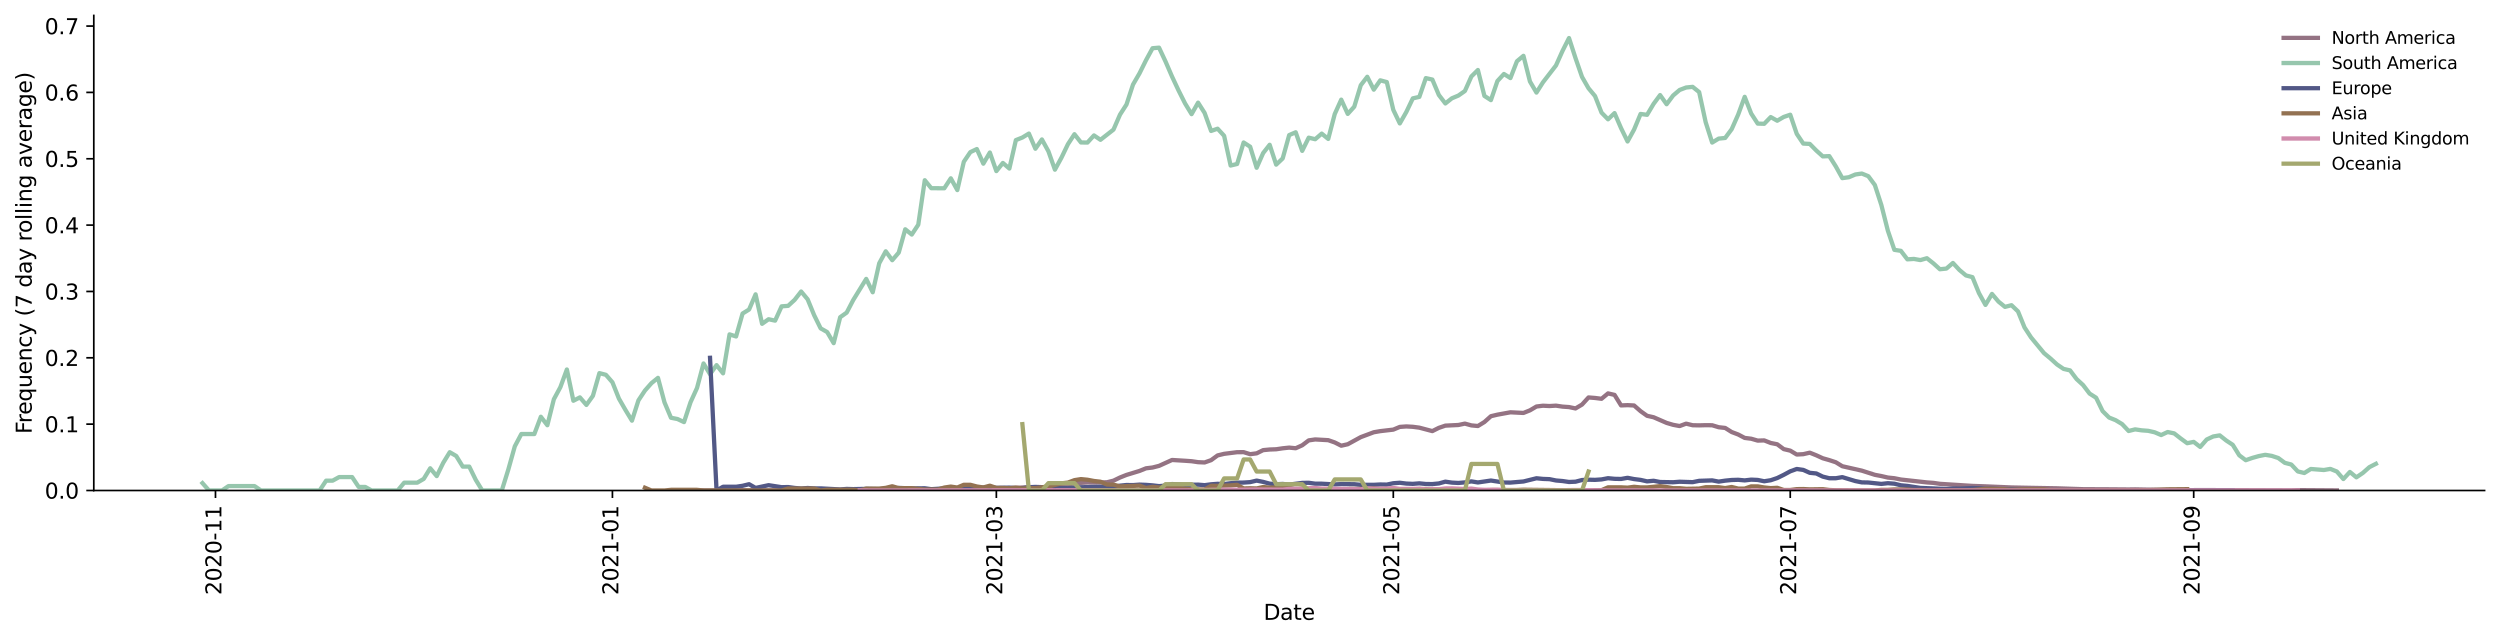 <?xml version="1.0" encoding="utf-8" standalone="no"?>
<!DOCTYPE svg PUBLIC "-//W3C//DTD SVG 1.1//EN"
  "http://www.w3.org/Graphics/SVG/1.1/DTD/svg11.dtd">
<svg height="298.621pt" version="1.1" viewBox="0 0 1166.981 298.621" width="1166.981pt" xmlns="http://www.w3.org/2000/svg" xmlns:xlink="http://www.w3.org/1999/xlink">
 <defs>
  <style type="text/css">*{stroke-linecap:butt;stroke-linejoin:round;}</style>
 </defs>
 <g id="figure_1">
  <g id="patch_1">
   <path d="M 0 298.621 
L 1166.981 298.621 
L 1166.981 0 
L 0 0 
z
" style="fill:#ffffff;"/>
  </g>
  <g id="axes_1">
   <g id="patch_2">
    <path d="M 43.781 228.96 
L 1159.781 228.96 
L 1159.781 7.2 
L 43.781 7.2 
z
" style="fill:#ffffff;"/>
   </g>
   <g id="matplotlib.axis_1">
    <g id="xtick_1">
     <g id="line2d_1">
      <defs>
       <path d="M 0 0 
L 0 3.5 
" id="m53edd4ee5d" style="stroke:#000000;stroke-width:0.8;"/>
      </defs>
      <g>
       <use style="stroke:#000000;stroke-width:0.8;" x="100.584" xlink:href="#m53edd4ee5d" y="228.96"/>
      </g>
     </g>
     <g id="text_1">
      <!-- 2020-11 -->
      <g transform="translate(103.343 277.743)rotate(-90)scale(0.1 -0.1)">
       <defs>
        <path d="M 1228 531 
L 3431 531 
L 3431 0 
L 469 0 
L 469 531 
Q 828 903 1448 1529 
Q 2069 2156 2228 2338 
Q 2531 2678 2651 2914 
Q 2772 3150 2772 3378 
Q 2772 3750 2511 3984 
Q 2250 4219 1831 4219 
Q 1534 4219 1204 4116 
Q 875 4013 500 3803 
L 500 4441 
Q 881 4594 1212 4672 
Q 1544 4750 1819 4750 
Q 2544 4750 2975 4387 
Q 3406 4025 3406 3419 
Q 3406 3131 3298 2873 
Q 3191 2616 2906 2266 
Q 2828 2175 2409 1742 
Q 1991 1309 1228 531 
z
" id="DejaVuSans-32" transform="scale(0.016)"/>
        <path d="M 2034 4250 
Q 1547 4250 1301 3770 
Q 1056 3291 1056 2328 
Q 1056 1369 1301 889 
Q 1547 409 2034 409 
Q 2525 409 2770 889 
Q 3016 1369 3016 2328 
Q 3016 3291 2770 3770 
Q 2525 4250 2034 4250 
z
M 2034 4750 
Q 2819 4750 3233 4129 
Q 3647 3509 3647 2328 
Q 3647 1150 3233 529 
Q 2819 -91 2034 -91 
Q 1250 -91 836 529 
Q 422 1150 422 2328 
Q 422 3509 836 4129 
Q 1250 4750 2034 4750 
z
" id="DejaVuSans-30" transform="scale(0.016)"/>
        <path d="M 313 2009 
L 1997 2009 
L 1997 1497 
L 313 1497 
L 313 2009 
z
" id="DejaVuSans-2d" transform="scale(0.016)"/>
        <path d="M 794 531 
L 1825 531 
L 1825 4091 
L 703 3866 
L 703 4441 
L 1819 4666 
L 2450 4666 
L 2450 531 
L 3481 531 
L 3481 0 
L 794 0 
L 794 531 
z
" id="DejaVuSans-31" transform="scale(0.016)"/>
       </defs>
       <use xlink:href="#DejaVuSans-32"/>
       <use x="63.623" xlink:href="#DejaVuSans-30"/>
       <use x="127.246" xlink:href="#DejaVuSans-32"/>
       <use x="190.869" xlink:href="#DejaVuSans-30"/>
       <use x="254.492" xlink:href="#DejaVuSans-2d"/>
       <use x="290.576" xlink:href="#DejaVuSans-31"/>
       <use x="354.199" xlink:href="#DejaVuSans-31"/>
      </g>
     </g>
    </g>
    <g id="xtick_2">
     <g id="line2d_2">
      <g>
       <use style="stroke:#000000;stroke-width:0.8;" x="285.875" xlink:href="#m53edd4ee5d" y="228.96"/>
      </g>
     </g>
     <g id="text_2">
      <!-- 2021-01 -->
      <g transform="translate(288.634 277.743)rotate(-90)scale(0.1 -0.1)">
       <use xlink:href="#DejaVuSans-32"/>
       <use x="63.623" xlink:href="#DejaVuSans-30"/>
       <use x="127.246" xlink:href="#DejaVuSans-32"/>
       <use x="190.869" xlink:href="#DejaVuSans-31"/>
       <use x="254.492" xlink:href="#DejaVuSans-2d"/>
       <use x="290.576" xlink:href="#DejaVuSans-30"/>
       <use x="354.199" xlink:href="#DejaVuSans-31"/>
      </g>
     </g>
    </g>
    <g id="xtick_3">
     <g id="line2d_3">
      <g>
       <use style="stroke:#000000;stroke-width:0.8;" x="465.091" xlink:href="#m53edd4ee5d" y="228.96"/>
      </g>
     </g>
     <g id="text_3">
      <!-- 2021-03 -->
      <g transform="translate(467.85 277.743)rotate(-90)scale(0.1 -0.1)">
       <defs>
        <path d="M 2597 2516 
Q 3050 2419 3304 2112 
Q 3559 1806 3559 1356 
Q 3559 666 3084 287 
Q 2609 -91 1734 -91 
Q 1441 -91 1130 -33 
Q 819 25 488 141 
L 488 750 
Q 750 597 1062 519 
Q 1375 441 1716 441 
Q 2309 441 2620 675 
Q 2931 909 2931 1356 
Q 2931 1769 2642 2001 
Q 2353 2234 1838 2234 
L 1294 2234 
L 1294 2753 
L 1863 2753 
Q 2328 2753 2575 2939 
Q 2822 3125 2822 3475 
Q 2822 3834 2567 4026 
Q 2313 4219 1838 4219 
Q 1578 4219 1281 4162 
Q 984 4106 628 3988 
L 628 4550 
Q 988 4650 1302 4700 
Q 1616 4750 1894 4750 
Q 2613 4750 3031 4423 
Q 3450 4097 3450 3541 
Q 3450 3153 3228 2886 
Q 3006 2619 2597 2516 
z
" id="DejaVuSans-33" transform="scale(0.016)"/>
       </defs>
       <use xlink:href="#DejaVuSans-32"/>
       <use x="63.623" xlink:href="#DejaVuSans-30"/>
       <use x="127.246" xlink:href="#DejaVuSans-32"/>
       <use x="190.869" xlink:href="#DejaVuSans-31"/>
       <use x="254.492" xlink:href="#DejaVuSans-2d"/>
       <use x="290.576" xlink:href="#DejaVuSans-30"/>
       <use x="354.199" xlink:href="#DejaVuSans-33"/>
      </g>
     </g>
    </g>
    <g id="xtick_4">
     <g id="line2d_4">
      <g>
       <use style="stroke:#000000;stroke-width:0.8;" x="650.382" xlink:href="#m53edd4ee5d" y="228.96"/>
      </g>
     </g>
     <g id="text_4">
      <!-- 2021-05 -->
      <g transform="translate(653.142 277.743)rotate(-90)scale(0.1 -0.1)">
       <defs>
        <path d="M 691 4666 
L 3169 4666 
L 3169 4134 
L 1269 4134 
L 1269 2991 
Q 1406 3038 1543 3061 
Q 1681 3084 1819 3084 
Q 2600 3084 3056 2656 
Q 3513 2228 3513 1497 
Q 3513 744 3044 326 
Q 2575 -91 1722 -91 
Q 1428 -91 1123 -41 
Q 819 9 494 109 
L 494 744 
Q 775 591 1075 516 
Q 1375 441 1709 441 
Q 2250 441 2565 725 
Q 2881 1009 2881 1497 
Q 2881 1984 2565 2268 
Q 2250 2553 1709 2553 
Q 1456 2553 1204 2497 
Q 953 2441 691 2322 
L 691 4666 
z
" id="DejaVuSans-35" transform="scale(0.016)"/>
       </defs>
       <use xlink:href="#DejaVuSans-32"/>
       <use x="63.623" xlink:href="#DejaVuSans-30"/>
       <use x="127.246" xlink:href="#DejaVuSans-32"/>
       <use x="190.869" xlink:href="#DejaVuSans-31"/>
       <use x="254.492" xlink:href="#DejaVuSans-2d"/>
       <use x="290.576" xlink:href="#DejaVuSans-30"/>
       <use x="354.199" xlink:href="#DejaVuSans-35"/>
      </g>
     </g>
    </g>
    <g id="xtick_5">
     <g id="line2d_5">
      <g>
       <use style="stroke:#000000;stroke-width:0.8;" x="835.673" xlink:href="#m53edd4ee5d" y="228.96"/>
      </g>
     </g>
     <g id="text_5">
      <!-- 2021-07 -->
      <g transform="translate(838.433 277.743)rotate(-90)scale(0.1 -0.1)">
       <defs>
        <path d="M 525 4666 
L 3525 4666 
L 3525 4397 
L 1831 0 
L 1172 0 
L 2766 4134 
L 525 4134 
L 525 4666 
z
" id="DejaVuSans-37" transform="scale(0.016)"/>
       </defs>
       <use xlink:href="#DejaVuSans-32"/>
       <use x="63.623" xlink:href="#DejaVuSans-30"/>
       <use x="127.246" xlink:href="#DejaVuSans-32"/>
       <use x="190.869" xlink:href="#DejaVuSans-31"/>
       <use x="254.492" xlink:href="#DejaVuSans-2d"/>
       <use x="290.576" xlink:href="#DejaVuSans-30"/>
       <use x="354.199" xlink:href="#DejaVuSans-37"/>
      </g>
     </g>
    </g>
    <g id="xtick_6">
     <g id="line2d_6">
      <g>
       <use style="stroke:#000000;stroke-width:0.8;" x="1024.002" xlink:href="#m53edd4ee5d" y="228.96"/>
      </g>
     </g>
     <g id="text_6">
      <!-- 2021-09 -->
      <g transform="translate(1026.762 277.743)rotate(-90)scale(0.1 -0.1)">
       <defs>
        <path d="M 703 97 
L 703 672 
Q 941 559 1184 500 
Q 1428 441 1663 441 
Q 2288 441 2617 861 
Q 2947 1281 2994 2138 
Q 2813 1869 2534 1725 
Q 2256 1581 1919 1581 
Q 1219 1581 811 2004 
Q 403 2428 403 3163 
Q 403 3881 828 4315 
Q 1253 4750 1959 4750 
Q 2769 4750 3195 4129 
Q 3622 3509 3622 2328 
Q 3622 1225 3098 567 
Q 2575 -91 1691 -91 
Q 1453 -91 1209 -44 
Q 966 3 703 97 
z
M 1959 2075 
Q 2384 2075 2632 2365 
Q 2881 2656 2881 3163 
Q 2881 3666 2632 3958 
Q 2384 4250 1959 4250 
Q 1534 4250 1286 3958 
Q 1038 3666 1038 3163 
Q 1038 2656 1286 2365 
Q 1534 2075 1959 2075 
z
" id="DejaVuSans-39" transform="scale(0.016)"/>
       </defs>
       <use xlink:href="#DejaVuSans-32"/>
       <use x="63.623" xlink:href="#DejaVuSans-30"/>
       <use x="127.246" xlink:href="#DejaVuSans-32"/>
       <use x="190.869" xlink:href="#DejaVuSans-31"/>
       <use x="254.492" xlink:href="#DejaVuSans-2d"/>
       <use x="290.576" xlink:href="#DejaVuSans-30"/>
       <use x="354.199" xlink:href="#DejaVuSans-39"/>
      </g>
     </g>
    </g>
    <g id="text_7">
     <!-- Date -->
     <g transform="translate(589.83 289.341)scale(0.1 -0.1)">
      <defs>
       <path d="M 1259 4147 
L 1259 519 
L 2022 519 
Q 2988 519 3436 956 
Q 3884 1394 3884 2338 
Q 3884 3275 3436 3711 
Q 2988 4147 2022 4147 
L 1259 4147 
z
M 628 4666 
L 1925 4666 
Q 3281 4666 3915 4102 
Q 4550 3538 4550 2338 
Q 4550 1131 3912 565 
Q 3275 0 1925 0 
L 628 0 
L 628 4666 
z
" id="DejaVuSans-44" transform="scale(0.016)"/>
       <path d="M 2194 1759 
Q 1497 1759 1228 1600 
Q 959 1441 959 1056 
Q 959 750 1161 570 
Q 1363 391 1709 391 
Q 2188 391 2477 730 
Q 2766 1069 2766 1631 
L 2766 1759 
L 2194 1759 
z
M 3341 1997 
L 3341 0 
L 2766 0 
L 2766 531 
Q 2569 213 2275 61 
Q 1981 -91 1556 -91 
Q 1019 -91 701 211 
Q 384 513 384 1019 
Q 384 1609 779 1909 
Q 1175 2209 1959 2209 
L 2766 2209 
L 2766 2266 
Q 2766 2663 2505 2880 
Q 2244 3097 1772 3097 
Q 1472 3097 1187 3025 
Q 903 2953 641 2809 
L 641 3341 
Q 956 3463 1253 3523 
Q 1550 3584 1831 3584 
Q 2591 3584 2966 3190 
Q 3341 2797 3341 1997 
z
" id="DejaVuSans-61" transform="scale(0.016)"/>
       <path d="M 1172 4494 
L 1172 3500 
L 2356 3500 
L 2356 3053 
L 1172 3053 
L 1172 1153 
Q 1172 725 1289 603 
Q 1406 481 1766 481 
L 2356 481 
L 2356 0 
L 1766 0 
Q 1100 0 847 248 
Q 594 497 594 1153 
L 594 3053 
L 172 3053 
L 172 3500 
L 594 3500 
L 594 4494 
L 1172 4494 
z
" id="DejaVuSans-74" transform="scale(0.016)"/>
       <path d="M 3597 1894 
L 3597 1613 
L 953 1613 
Q 991 1019 1311 708 
Q 1631 397 2203 397 
Q 2534 397 2845 478 
Q 3156 559 3463 722 
L 3463 178 
Q 3153 47 2828 -22 
Q 2503 -91 2169 -91 
Q 1331 -91 842 396 
Q 353 884 353 1716 
Q 353 2575 817 3079 
Q 1281 3584 2069 3584 
Q 2775 3584 3186 3129 
Q 3597 2675 3597 1894 
z
M 3022 2063 
Q 3016 2534 2758 2815 
Q 2500 3097 2075 3097 
Q 1594 3097 1305 2825 
Q 1016 2553 972 2059 
L 3022 2063 
z
" id="DejaVuSans-65" transform="scale(0.016)"/>
      </defs>
      <use xlink:href="#DejaVuSans-44"/>
      <use x="77.002" xlink:href="#DejaVuSans-61"/>
      <use x="138.281" xlink:href="#DejaVuSans-74"/>
      <use x="177.49" xlink:href="#DejaVuSans-65"/>
     </g>
    </g>
   </g>
   <g id="matplotlib.axis_2">
    <g id="ytick_1">
     <g id="line2d_7">
      <defs>
       <path d="M 0 0 
L -3.5 0 
" id="m006f5a1a3f" style="stroke:#000000;stroke-width:0.8;"/>
      </defs>
      <g>
       <use style="stroke:#000000;stroke-width:0.8;" x="43.781" xlink:href="#m006f5a1a3f" y="228.96"/>
      </g>
     </g>
     <g id="text_8">
      <!-- 0.0 -->
      <g transform="translate(20.878 232.759)scale(0.1 -0.1)">
       <defs>
        <path d="M 684 794 
L 1344 794 
L 1344 0 
L 684 0 
L 684 794 
z
" id="DejaVuSans-2e" transform="scale(0.016)"/>
       </defs>
       <use xlink:href="#DejaVuSans-30"/>
       <use x="63.623" xlink:href="#DejaVuSans-2e"/>
       <use x="95.41" xlink:href="#DejaVuSans-30"/>
      </g>
     </g>
    </g>
    <g id="ytick_2">
     <g id="line2d_8">
      <g>
       <use style="stroke:#000000;stroke-width:0.8;" x="43.781" xlink:href="#m006f5a1a3f" y="197.99"/>
      </g>
     </g>
     <g id="text_9">
      <!-- 0.1 -->
      <g transform="translate(20.878 201.789)scale(0.1 -0.1)">
       <use xlink:href="#DejaVuSans-30"/>
       <use x="63.623" xlink:href="#DejaVuSans-2e"/>
       <use x="95.41" xlink:href="#DejaVuSans-31"/>
      </g>
     </g>
    </g>
    <g id="ytick_3">
     <g id="line2d_9">
      <g>
       <use style="stroke:#000000;stroke-width:0.8;" x="43.781" xlink:href="#m006f5a1a3f" y="167.02"/>
      </g>
     </g>
     <g id="text_10">
      <!-- 0.2 -->
      <g transform="translate(20.878 170.819)scale(0.1 -0.1)">
       <use xlink:href="#DejaVuSans-30"/>
       <use x="63.623" xlink:href="#DejaVuSans-2e"/>
       <use x="95.41" xlink:href="#DejaVuSans-32"/>
      </g>
     </g>
    </g>
    <g id="ytick_4">
     <g id="line2d_10">
      <g>
       <use style="stroke:#000000;stroke-width:0.8;" x="43.781" xlink:href="#m006f5a1a3f" y="136.05"/>
      </g>
     </g>
     <g id="text_11">
      <!-- 0.3 -->
      <g transform="translate(20.878 139.849)scale(0.1 -0.1)">
       <use xlink:href="#DejaVuSans-30"/>
       <use x="63.623" xlink:href="#DejaVuSans-2e"/>
       <use x="95.41" xlink:href="#DejaVuSans-33"/>
      </g>
     </g>
    </g>
    <g id="ytick_5">
     <g id="line2d_11">
      <g>
       <use style="stroke:#000000;stroke-width:0.8;" x="43.781" xlink:href="#m006f5a1a3f" y="105.08"/>
      </g>
     </g>
     <g id="text_12">
      <!-- 0.4 -->
      <g transform="translate(20.878 108.879)scale(0.1 -0.1)">
       <defs>
        <path d="M 2419 4116 
L 825 1625 
L 2419 1625 
L 2419 4116 
z
M 2253 4666 
L 3047 4666 
L 3047 1625 
L 3713 1625 
L 3713 1100 
L 3047 1100 
L 3047 0 
L 2419 0 
L 2419 1100 
L 313 1100 
L 313 1709 
L 2253 4666 
z
" id="DejaVuSans-34" transform="scale(0.016)"/>
       </defs>
       <use xlink:href="#DejaVuSans-30"/>
       <use x="63.623" xlink:href="#DejaVuSans-2e"/>
       <use x="95.41" xlink:href="#DejaVuSans-34"/>
      </g>
     </g>
    </g>
    <g id="ytick_6">
     <g id="line2d_12">
      <g>
       <use style="stroke:#000000;stroke-width:0.8;" x="43.781" xlink:href="#m006f5a1a3f" y="74.11"/>
      </g>
     </g>
     <g id="text_13">
      <!-- 0.5 -->
      <g transform="translate(20.878 77.909)scale(0.1 -0.1)">
       <use xlink:href="#DejaVuSans-30"/>
       <use x="63.623" xlink:href="#DejaVuSans-2e"/>
       <use x="95.41" xlink:href="#DejaVuSans-35"/>
      </g>
     </g>
    </g>
    <g id="ytick_7">
     <g id="line2d_13">
      <g>
       <use style="stroke:#000000;stroke-width:0.8;" x="43.781" xlink:href="#m006f5a1a3f" y="43.14"/>
      </g>
     </g>
     <g id="text_14">
      <!-- 0.6 -->
      <g transform="translate(20.878 46.939)scale(0.1 -0.1)">
       <defs>
        <path d="M 2113 2584 
Q 1688 2584 1439 2293 
Q 1191 2003 1191 1497 
Q 1191 994 1439 701 
Q 1688 409 2113 409 
Q 2538 409 2786 701 
Q 3034 994 3034 1497 
Q 3034 2003 2786 2293 
Q 2538 2584 2113 2584 
z
M 3366 4563 
L 3366 3988 
Q 3128 4100 2886 4159 
Q 2644 4219 2406 4219 
Q 1781 4219 1451 3797 
Q 1122 3375 1075 2522 
Q 1259 2794 1537 2939 
Q 1816 3084 2150 3084 
Q 2853 3084 3261 2657 
Q 3669 2231 3669 1497 
Q 3669 778 3244 343 
Q 2819 -91 2113 -91 
Q 1303 -91 875 529 
Q 447 1150 447 2328 
Q 447 3434 972 4092 
Q 1497 4750 2381 4750 
Q 2619 4750 2861 4703 
Q 3103 4656 3366 4563 
z
" id="DejaVuSans-36" transform="scale(0.016)"/>
       </defs>
       <use xlink:href="#DejaVuSans-30"/>
       <use x="63.623" xlink:href="#DejaVuSans-2e"/>
       <use x="95.41" xlink:href="#DejaVuSans-36"/>
      </g>
     </g>
    </g>
    <g id="ytick_8">
     <g id="line2d_14">
      <g>
       <use style="stroke:#000000;stroke-width:0.8;" x="43.781" xlink:href="#m006f5a1a3f" y="12.17"/>
      </g>
     </g>
     <g id="text_15">
      <!-- 0.7 -->
      <g transform="translate(20.878 15.969)scale(0.1 -0.1)">
       <use xlink:href="#DejaVuSans-30"/>
       <use x="63.623" xlink:href="#DejaVuSans-2e"/>
       <use x="95.41" xlink:href="#DejaVuSans-37"/>
      </g>
     </g>
    </g>
    <g id="text_16">
     <!-- Frequency (7 day rolling average) -->
     <g transform="translate(14.798 202.529)rotate(-90)scale(0.1 -0.1)">
      <defs>
       <path d="M 628 4666 
L 3309 4666 
L 3309 4134 
L 1259 4134 
L 1259 2759 
L 3109 2759 
L 3109 2228 
L 1259 2228 
L 1259 0 
L 628 0 
L 628 4666 
z
" id="DejaVuSans-46" transform="scale(0.016)"/>
       <path d="M 2631 2963 
Q 2534 3019 2420 3045 
Q 2306 3072 2169 3072 
Q 1681 3072 1420 2755 
Q 1159 2438 1159 1844 
L 1159 0 
L 581 0 
L 581 3500 
L 1159 3500 
L 1159 2956 
Q 1341 3275 1631 3429 
Q 1922 3584 2338 3584 
Q 2397 3584 2469 3576 
Q 2541 3569 2628 3553 
L 2631 2963 
z
" id="DejaVuSans-72" transform="scale(0.016)"/>
       <path d="M 947 1747 
Q 947 1113 1208 752 
Q 1469 391 1925 391 
Q 2381 391 2643 752 
Q 2906 1113 2906 1747 
Q 2906 2381 2643 2742 
Q 2381 3103 1925 3103 
Q 1469 3103 1208 2742 
Q 947 2381 947 1747 
z
M 2906 525 
Q 2725 213 2448 61 
Q 2172 -91 1784 -91 
Q 1150 -91 751 415 
Q 353 922 353 1747 
Q 353 2572 751 3078 
Q 1150 3584 1784 3584 
Q 2172 3584 2448 3432 
Q 2725 3281 2906 2969 
L 2906 3500 
L 3481 3500 
L 3481 -1331 
L 2906 -1331 
L 2906 525 
z
" id="DejaVuSans-71" transform="scale(0.016)"/>
       <path d="M 544 1381 
L 544 3500 
L 1119 3500 
L 1119 1403 
Q 1119 906 1312 657 
Q 1506 409 1894 409 
Q 2359 409 2629 706 
Q 2900 1003 2900 1516 
L 2900 3500 
L 3475 3500 
L 3475 0 
L 2900 0 
L 2900 538 
Q 2691 219 2414 64 
Q 2138 -91 1772 -91 
Q 1169 -91 856 284 
Q 544 659 544 1381 
z
M 1991 3584 
L 1991 3584 
z
" id="DejaVuSans-75" transform="scale(0.016)"/>
       <path d="M 3513 2113 
L 3513 0 
L 2938 0 
L 2938 2094 
Q 2938 2591 2744 2837 
Q 2550 3084 2163 3084 
Q 1697 3084 1428 2787 
Q 1159 2491 1159 1978 
L 1159 0 
L 581 0 
L 581 3500 
L 1159 3500 
L 1159 2956 
Q 1366 3272 1645 3428 
Q 1925 3584 2291 3584 
Q 2894 3584 3203 3211 
Q 3513 2838 3513 2113 
z
" id="DejaVuSans-6e" transform="scale(0.016)"/>
       <path d="M 3122 3366 
L 3122 2828 
Q 2878 2963 2633 3030 
Q 2388 3097 2138 3097 
Q 1578 3097 1268 2742 
Q 959 2388 959 1747 
Q 959 1106 1268 751 
Q 1578 397 2138 397 
Q 2388 397 2633 464 
Q 2878 531 3122 666 
L 3122 134 
Q 2881 22 2623 -34 
Q 2366 -91 2075 -91 
Q 1284 -91 818 406 
Q 353 903 353 1747 
Q 353 2603 823 3093 
Q 1294 3584 2113 3584 
Q 2378 3584 2631 3529 
Q 2884 3475 3122 3366 
z
" id="DejaVuSans-63" transform="scale(0.016)"/>
       <path d="M 2059 -325 
Q 1816 -950 1584 -1140 
Q 1353 -1331 966 -1331 
L 506 -1331 
L 506 -850 
L 844 -850 
Q 1081 -850 1212 -737 
Q 1344 -625 1503 -206 
L 1606 56 
L 191 3500 
L 800 3500 
L 1894 763 
L 2988 3500 
L 3597 3500 
L 2059 -325 
z
" id="DejaVuSans-79" transform="scale(0.016)"/>
       <path id="DejaVuSans-20" transform="scale(0.016)"/>
       <path d="M 1984 4856 
Q 1566 4138 1362 3434 
Q 1159 2731 1159 2009 
Q 1159 1288 1364 580 
Q 1569 -128 1984 -844 
L 1484 -844 
Q 1016 -109 783 600 
Q 550 1309 550 2009 
Q 550 2706 781 3412 
Q 1013 4119 1484 4856 
L 1984 4856 
z
" id="DejaVuSans-28" transform="scale(0.016)"/>
       <path d="M 2906 2969 
L 2906 4863 
L 3481 4863 
L 3481 0 
L 2906 0 
L 2906 525 
Q 2725 213 2448 61 
Q 2172 -91 1784 -91 
Q 1150 -91 751 415 
Q 353 922 353 1747 
Q 353 2572 751 3078 
Q 1150 3584 1784 3584 
Q 2172 3584 2448 3432 
Q 2725 3281 2906 2969 
z
M 947 1747 
Q 947 1113 1208 752 
Q 1469 391 1925 391 
Q 2381 391 2643 752 
Q 2906 1113 2906 1747 
Q 2906 2381 2643 2742 
Q 2381 3103 1925 3103 
Q 1469 3103 1208 2742 
Q 947 2381 947 1747 
z
" id="DejaVuSans-64" transform="scale(0.016)"/>
       <path d="M 1959 3097 
Q 1497 3097 1228 2736 
Q 959 2375 959 1747 
Q 959 1119 1226 758 
Q 1494 397 1959 397 
Q 2419 397 2687 759 
Q 2956 1122 2956 1747 
Q 2956 2369 2687 2733 
Q 2419 3097 1959 3097 
z
M 1959 3584 
Q 2709 3584 3137 3096 
Q 3566 2609 3566 1747 
Q 3566 888 3137 398 
Q 2709 -91 1959 -91 
Q 1206 -91 779 398 
Q 353 888 353 1747 
Q 353 2609 779 3096 
Q 1206 3584 1959 3584 
z
" id="DejaVuSans-6f" transform="scale(0.016)"/>
       <path d="M 603 4863 
L 1178 4863 
L 1178 0 
L 603 0 
L 603 4863 
z
" id="DejaVuSans-6c" transform="scale(0.016)"/>
       <path d="M 603 3500 
L 1178 3500 
L 1178 0 
L 603 0 
L 603 3500 
z
M 603 4863 
L 1178 4863 
L 1178 4134 
L 603 4134 
L 603 4863 
z
" id="DejaVuSans-69" transform="scale(0.016)"/>
       <path d="M 2906 1791 
Q 2906 2416 2648 2759 
Q 2391 3103 1925 3103 
Q 1463 3103 1205 2759 
Q 947 2416 947 1791 
Q 947 1169 1205 825 
Q 1463 481 1925 481 
Q 2391 481 2648 825 
Q 2906 1169 2906 1791 
z
M 3481 434 
Q 3481 -459 3084 -895 
Q 2688 -1331 1869 -1331 
Q 1566 -1331 1297 -1286 
Q 1028 -1241 775 -1147 
L 775 -588 
Q 1028 -725 1275 -790 
Q 1522 -856 1778 -856 
Q 2344 -856 2625 -561 
Q 2906 -266 2906 331 
L 2906 616 
Q 2728 306 2450 153 
Q 2172 0 1784 0 
Q 1141 0 747 490 
Q 353 981 353 1791 
Q 353 2603 747 3093 
Q 1141 3584 1784 3584 
Q 2172 3584 2450 3431 
Q 2728 3278 2906 2969 
L 2906 3500 
L 3481 3500 
L 3481 434 
z
" id="DejaVuSans-67" transform="scale(0.016)"/>
       <path d="M 191 3500 
L 800 3500 
L 1894 563 
L 2988 3500 
L 3597 3500 
L 2284 0 
L 1503 0 
L 191 3500 
z
" id="DejaVuSans-76" transform="scale(0.016)"/>
       <path d="M 513 4856 
L 1013 4856 
Q 1481 4119 1714 3412 
Q 1947 2706 1947 2009 
Q 1947 1309 1714 600 
Q 1481 -109 1013 -844 
L 513 -844 
Q 928 -128 1133 580 
Q 1338 1288 1338 2009 
Q 1338 2731 1133 3434 
Q 928 4138 513 4856 
z
" id="DejaVuSans-29" transform="scale(0.016)"/>
      </defs>
      <use xlink:href="#DejaVuSans-46"/>
      <use x="50.27" xlink:href="#DejaVuSans-72"/>
      <use x="89.133" xlink:href="#DejaVuSans-65"/>
      <use x="150.656" xlink:href="#DejaVuSans-71"/>
      <use x="214.133" xlink:href="#DejaVuSans-75"/>
      <use x="277.512" xlink:href="#DejaVuSans-65"/>
      <use x="339.035" xlink:href="#DejaVuSans-6e"/>
      <use x="402.414" xlink:href="#DejaVuSans-63"/>
      <use x="457.395" xlink:href="#DejaVuSans-79"/>
      <use x="516.574" xlink:href="#DejaVuSans-20"/>
      <use x="548.361" xlink:href="#DejaVuSans-28"/>
      <use x="587.375" xlink:href="#DejaVuSans-37"/>
      <use x="650.998" xlink:href="#DejaVuSans-20"/>
      <use x="682.785" xlink:href="#DejaVuSans-64"/>
      <use x="746.262" xlink:href="#DejaVuSans-61"/>
      <use x="807.541" xlink:href="#DejaVuSans-79"/>
      <use x="866.721" xlink:href="#DejaVuSans-20"/>
      <use x="898.508" xlink:href="#DejaVuSans-72"/>
      <use x="937.371" xlink:href="#DejaVuSans-6f"/>
      <use x="998.553" xlink:href="#DejaVuSans-6c"/>
      <use x="1026.336" xlink:href="#DejaVuSans-6c"/>
      <use x="1054.119" xlink:href="#DejaVuSans-69"/>
      <use x="1081.902" xlink:href="#DejaVuSans-6e"/>
      <use x="1145.281" xlink:href="#DejaVuSans-67"/>
      <use x="1208.758" xlink:href="#DejaVuSans-20"/>
      <use x="1240.545" xlink:href="#DejaVuSans-61"/>
      <use x="1301.824" xlink:href="#DejaVuSans-76"/>
      <use x="1361.004" xlink:href="#DejaVuSans-65"/>
      <use x="1422.527" xlink:href="#DejaVuSans-72"/>
      <use x="1463.641" xlink:href="#DejaVuSans-61"/>
      <use x="1524.92" xlink:href="#DejaVuSans-67"/>
      <use x="1588.396" xlink:href="#DejaVuSans-65"/>
      <use x="1649.92" xlink:href="#DejaVuSans-29"/>
     </g>
    </g>
   </g>
   <g id="line2d_15">
    <path clip-path="url(#p2ec84a2422)" d="M 322.326 228.876 
L 331.438 228.96 
L 337.513 228.868 
L 346.626 228.807 
L 352.701 228.899 
L 364.851 228.936 
L 377.002 228.912 
L 392.19 228.938 
L 398.265 228.89 
L 404.34 228.817 
L 446.866 228.77 
L 452.941 228.499 
L 459.016 228.461 
L 462.053 228.309 
L 465.091 228.323 
L 471.166 227.875 
L 480.279 227.408 
L 486.354 227.417 
L 489.391 227.287 
L 492.429 227.315 
L 501.542 225.573 
L 507.617 225.21 
L 510.654 225.255 
L 516.73 225.119 
L 519.767 224.369 
L 522.805 222.893 
L 525.842 221.685 
L 531.917 219.83 
L 534.955 218.602 
L 537.992 218.234 
L 541.03 217.464 
L 547.105 214.711 
L 553.18 215.081 
L 556.218 215.294 
L 559.255 215.738 
L 562.293 215.873 
L 565.331 214.802 
L 568.368 212.587 
L 571.406 211.848 
L 577.481 211.077 
L 580.518 211.06 
L 583.556 212.009 
L 586.593 211.616 
L 589.631 210.12 
L 592.669 209.828 
L 595.706 209.714 
L 598.744 209.261 
L 601.781 208.943 
L 604.819 209.234 
L 607.856 207.864 
L 610.894 205.57 
L 613.931 205.128 
L 620.007 205.468 
L 623.044 206.529 
L 626.082 208.051 
L 629.119 207.37 
L 635.194 204.046 
L 641.27 201.773 
L 644.307 201.249 
L 650.382 200.544 
L 653.42 199.279 
L 656.457 199.057 
L 659.495 199.225 
L 662.532 199.629 
L 668.608 201.239 
L 671.645 199.716 
L 674.683 198.68 
L 680.758 198.385 
L 683.795 197.738 
L 686.833 198.575 
L 689.871 198.861 
L 692.908 197 
L 695.946 194.282 
L 698.983 193.564 
L 705.058 192.456 
L 711.133 192.759 
L 714.171 191.543 
L 717.209 189.754 
L 720.246 189.384 
L 723.284 189.534 
L 726.321 189.356 
L 729.359 189.807 
L 732.396 190.018 
L 735.434 190.661 
L 738.472 188.852 
L 741.509 185.526 
L 744.547 185.767 
L 747.584 186.15 
L 750.622 183.631 
L 753.659 184.337 
L 756.697 189.246 
L 759.734 189.12 
L 762.772 189.275 
L 765.81 191.932 
L 768.847 194.095 
L 771.885 194.77 
L 777.96 197.41 
L 780.997 198.305 
L 784.035 198.877 
L 787.072 197.757 
L 790.11 198.494 
L 793.148 198.558 
L 796.185 198.47 
L 799.223 198.508 
L 802.26 199.424 
L 805.298 199.763 
L 808.335 201.671 
L 811.373 202.816 
L 814.411 204.417 
L 817.448 204.795 
L 820.486 205.669 
L 823.523 205.58 
L 826.561 206.777 
L 829.598 207.384 
L 832.636 209.642 
L 835.673 210.357 
L 838.711 212.17 
L 841.749 212.004 
L 844.786 211.303 
L 847.824 212.526 
L 850.861 213.917 
L 853.899 214.779 
L 856.936 215.778 
L 859.974 217.633 
L 869.087 219.697 
L 875.162 221.642 
L 878.199 222.219 
L 881.237 222.92 
L 884.274 223.234 
L 887.312 223.842 
L 899.462 225.186 
L 902.5 225.404 
L 905.537 225.849 
L 920.725 226.812 
L 926.8 227.027 
L 938.951 227.539 
L 948.063 227.721 
L 960.213 227.94 
L 972.364 228.348 
L 984.514 228.405 
L 993.627 228.477 
L 996.664 228.432 
L 1014.89 228.783 
L 1033.115 228.773 
L 1069.566 228.92 
L 1072.603 228.781 
L 1090.829 228.915 
L 1090.829 228.915 
" style="fill:none;stroke:#947383;stroke-linecap:square;stroke-width:2;"/>
   </g>
   <g id="line2d_16">
    <path clip-path="url(#p2ec84a2422)" d="M 94.509 225.519 
L 97.546 228.96 
L 103.621 228.96 
L 106.659 226.895 
L 118.809 226.895 
L 121.847 228.96 
L 149.185 228.96 
L 152.222 224.372 
L 155.26 224.372 
L 158.297 222.698 
L 164.372 222.698 
L 167.41 227.286 
L 170.448 227.286 
L 173.485 228.96 
L 185.635 228.96 
L 188.673 225.316 
L 194.748 225.316 
L 197.786 223.547 
L 200.823 218.592 
L 203.861 222.235 
L 206.898 216.041 
L 209.936 211.086 
L 212.973 212.856 
L 216.011 217.811 
L 219.049 217.811 
L 222.086 224.005 
L 225.124 228.96 
L 234.236 228.96 
L 237.274 219.18 
L 240.311 208.341 
L 243.349 202.605 
L 249.424 202.605 
L 252.462 194.538 
L 255.499 198.496 
L 258.537 186.363 
L 261.574 180.732 
L 264.612 172.474 
L 267.65 187.061 
L 270.687 185.497 
L 273.725 189.012 
L 276.762 184.769 
L 279.8 174.176 
L 282.837 174.958 
L 285.875 178.45 
L 288.912 186.069 
L 291.95 191.355 
L 294.988 196.361 
L 298.025 186.873 
L 301.063 182.299 
L 304.1 178.85 
L 307.138 176.388 
L 310.175 187.804 
L 313.213 195.005 
L 316.25 195.601 
L 319.288 197.03 
L 322.326 187.78 
L 325.363 181.101 
L 328.401 169.666 
L 331.438 174.679 
L 334.476 170.444 
L 337.513 174.263 
L 340.551 156.077 
L 343.589 157.063 
L 346.626 146.359 
L 349.664 144.48 
L 352.701 137.401 
L 355.739 151.147 
L 358.776 149.017 
L 361.814 149.675 
L 364.851 142.996 
L 367.889 142.77 
L 370.927 139.974 
L 373.964 136.081 
L 377.002 139.724 
L 380.039 147.125 
L 383.077 153.284 
L 386.114 154.998 
L 389.152 160.176 
L 392.19 148.073 
L 395.227 145.917 
L 398.265 140.077 
L 404.34 130.194 
L 407.377 136.421 
L 410.415 122.898 
L 413.452 117.31 
L 416.49 121.454 
L 419.528 117.91 
L 422.565 107.032 
L 425.603 109.486 
L 428.64 104.889 
L 431.678 84.127 
L 434.715 87.845 
L 440.791 87.886 
L 443.828 83.238 
L 446.866 88.719 
L 449.903 75.511 
L 452.941 71.016 
L 455.978 69.576 
L 459.016 76.396 
L 462.053 71.195 
L 465.091 79.869 
L 468.129 76.068 
L 471.166 78.672 
L 474.204 65.392 
L 477.241 64.193 
L 480.279 62.346 
L 483.316 69.425 
L 486.354 65.094 
L 489.391 70.628 
L 492.429 79.204 
L 495.467 73.616 
L 498.504 67.304 
L 501.542 62.648 
L 504.579 66.492 
L 507.617 66.548 
L 510.654 63.213 
L 513.692 65.262 
L 519.767 60.5 
L 522.805 53.507 
L 525.842 48.772 
L 528.88 39.471 
L 531.917 34.229 
L 534.955 28.095 
L 537.992 22.511 
L 541.03 22.245 
L 544.068 28.732 
L 547.105 35.753 
L 550.143 42.236 
L 553.18 48.284 
L 556.218 53.279 
L 559.255 47.915 
L 562.293 52.704 
L 565.331 61.122 
L 568.368 60.075 
L 571.406 63.383 
L 574.443 77.268 
L 577.481 76.544 
L 580.518 66.51 
L 583.556 68.479 
L 586.593 78.312 
L 589.631 71.442 
L 592.669 67.586 
L 595.706 76.845 
L 598.744 73.963 
L 601.781 63.06 
L 604.819 61.75 
L 607.856 70.42 
L 610.894 64.263 
L 613.931 64.983 
L 616.969 62.372 
L 620.007 64.85 
L 623.044 53.236 
L 626.082 46.515 
L 629.119 53.168 
L 632.157 49.804 
L 635.194 39.788 
L 638.232 35.842 
L 641.27 41.849 
L 644.307 37.5 
L 647.345 38.31 
L 650.382 51.278 
L 653.42 57.618 
L 656.457 52.279 
L 659.495 45.911 
L 662.532 45.227 
L 665.57 36.469 
L 668.608 37.137 
L 671.645 44.34 
L 674.683 48.293 
L 677.72 45.888 
L 680.758 44.614 
L 683.795 42.489 
L 686.833 35.689 
L 689.871 32.684 
L 692.908 44.78 
L 695.946 46.733 
L 698.983 37.834 
L 702.021 34.533 
L 705.058 36.439 
L 708.096 28.599 
L 711.133 26.062 
L 714.171 38.041 
L 717.209 43.214 
L 720.246 38.421 
L 726.321 30.552 
L 729.359 23.787 
L 732.396 17.76 
L 735.434 27.117 
L 738.472 35.899 
L 741.509 41.2 
L 744.547 44.847 
L 747.584 52.575 
L 750.622 55.691 
L 753.659 52.8 
L 756.697 59.812 
L 759.734 66.032 
L 762.772 60.48 
L 765.81 53.195 
L 768.847 53.592 
L 771.885 48.479 
L 774.922 44.381 
L 777.96 48.652 
L 780.997 44.582 
L 784.035 41.993 
L 787.072 40.847 
L 790.11 40.543 
L 793.148 42.978 
L 796.185 57.02 
L 799.223 66.549 
L 802.26 64.702 
L 805.298 64.401 
L 808.335 60.309 
L 811.373 53.465 
L 814.411 45.2 
L 817.448 53.011 
L 820.486 57.697 
L 823.523 57.784 
L 826.561 54.648 
L 829.598 56.35 
L 832.636 54.591 
L 835.673 53.548 
L 838.711 62.481 
L 841.749 67.019 
L 844.786 67.178 
L 847.824 70.253 
L 850.861 72.996 
L 853.899 72.872 
L 856.936 77.678 
L 859.974 83.149 
L 863.012 82.736 
L 866.049 81.454 
L 869.087 81.01 
L 872.124 82.245 
L 875.162 86.362 
L 878.199 95.699 
L 881.237 107.676 
L 884.274 116.625 
L 887.312 117.091 
L 890.35 121.065 
L 893.387 120.869 
L 896.425 121.403 
L 899.462 120.535 
L 902.5 122.939 
L 905.537 125.684 
L 908.575 125.369 
L 911.612 122.756 
L 914.65 126.029 
L 917.688 128.572 
L 920.725 129.369 
L 923.763 136.82 
L 926.8 142.33 
L 929.838 137.205 
L 932.875 140.784 
L 935.913 143.253 
L 938.951 142.466 
L 941.988 145.37 
L 945.026 152.83 
L 948.063 157.488 
L 954.138 164.844 
L 957.176 167.375 
L 960.213 170.142 
L 963.251 172.198 
L 966.289 172.902 
L 969.326 176.938 
L 972.364 179.738 
L 975.401 183.72 
L 978.439 185.653 
L 981.476 191.9 
L 984.514 194.914 
L 987.552 196.133 
L 990.589 197.964 
L 993.627 201.182 
L 996.664 200.429 
L 999.702 200.875 
L 1002.739 201.1 
L 1005.777 201.789 
L 1008.814 203.077 
L 1011.852 201.662 
L 1014.89 202.299 
L 1017.927 204.672 
L 1020.965 206.887 
L 1024.002 206.265 
L 1027.04 208.627 
L 1030.077 205.15 
L 1033.115 203.738 
L 1036.153 203.226 
L 1039.19 205.629 
L 1042.228 207.633 
L 1045.265 212.53 
L 1048.303 214.819 
L 1051.34 213.76 
L 1054.378 212.899 
L 1057.415 212.303 
L 1060.453 212.803 
L 1063.491 213.804 
L 1066.528 216.049 
L 1069.566 216.836 
L 1072.603 220.068 
L 1075.641 220.793 
L 1078.678 218.917 
L 1084.753 219.399 
L 1087.791 218.878 
L 1090.829 220.105 
L 1093.866 223.611 
L 1096.904 220.311 
L 1099.941 222.809 
L 1102.979 220.748 
L 1106.016 218.055 
L 1109.054 216.507 
L 1109.054 216.507 
" style="fill:none;stroke:#96c6ad;stroke-linecap:square;stroke-width:2;"/>
   </g>
   <g id="line2d_17">
    <path clip-path="url(#p2ec84a2422)" d="M 331.438 167.02 
L 334.476 228.96 
L 337.513 227.223 
L 343.589 227.223 
L 346.626 226.765 
L 349.664 226.024 
L 352.701 227.761 
L 358.776 226.478 
L 364.851 227.417 
L 367.889 227.352 
L 370.927 227.77 
L 373.964 228.049 
L 377.002 227.792 
L 380.039 228 
L 383.077 227.973 
L 392.19 228.471 
L 395.227 228.228 
L 398.265 228.32 
L 404.34 228.198 
L 410.415 228.307 
L 413.452 228.209 
L 416.49 228.231 
L 419.528 227.758 
L 425.603 227.997 
L 431.678 227.924 
L 434.715 228.347 
L 440.791 227.971 
L 443.828 228.074 
L 452.941 227.859 
L 455.978 227.984 
L 459.016 227.599 
L 462.053 227.522 
L 465.091 227.713 
L 471.166 227.612 
L 474.204 227.845 
L 477.241 227.912 
L 480.279 227.427 
L 483.316 227.295 
L 489.391 227.492 
L 492.429 227.495 
L 495.467 227.792 
L 498.504 227.885 
L 501.542 227.529 
L 513.692 227.198 
L 516.73 227.556 
L 519.767 227.223 
L 522.805 226.7 
L 525.842 226.394 
L 528.88 226.446 
L 531.917 226.214 
L 534.955 226.329 
L 537.992 226.563 
L 541.03 226.924 
L 544.068 226.683 
L 547.105 225.945 
L 553.18 226.315 
L 559.255 226.223 
L 562.293 226.477 
L 565.331 226.068 
L 568.368 225.841 
L 571.406 225.974 
L 574.443 225.556 
L 577.481 225.302 
L 580.518 225.256 
L 583.556 225.052 
L 586.593 224.339 
L 589.631 224.943 
L 592.669 225.763 
L 595.706 226.039 
L 598.744 225.894 
L 601.781 226.207 
L 607.856 225.417 
L 610.894 225.356 
L 613.931 225.777 
L 616.969 225.788 
L 623.044 226.127 
L 626.082 225.964 
L 632.157 226.026 
L 635.194 226.318 
L 641.27 226.308 
L 644.307 226.154 
L 647.345 226.207 
L 650.382 225.569 
L 653.42 225.348 
L 656.457 225.728 
L 659.495 225.861 
L 662.532 225.623 
L 665.57 225.926 
L 668.608 225.962 
L 671.645 225.673 
L 674.683 224.835 
L 677.72 225.281 
L 680.758 225.44 
L 683.795 225.182 
L 686.833 224.711 
L 689.871 225.205 
L 695.946 224.316 
L 702.021 225.233 
L 705.058 225.265 
L 711.133 224.753 
L 717.209 223.251 
L 720.246 223.554 
L 723.284 223.665 
L 726.321 224.285 
L 729.359 224.542 
L 732.396 224.984 
L 735.434 224.858 
L 738.472 224.072 
L 741.509 223.922 
L 744.547 223.996 
L 747.584 223.79 
L 750.622 223.219 
L 753.659 223.51 
L 756.697 223.576 
L 759.734 223.04 
L 762.772 223.63 
L 765.81 224.012 
L 768.847 224.698 
L 771.885 224.425 
L 774.922 224.999 
L 780.997 225.108 
L 784.035 224.873 
L 790.11 225.068 
L 793.148 224.451 
L 799.223 224.244 
L 802.26 224.816 
L 805.298 224.366 
L 808.335 224.057 
L 811.373 223.966 
L 814.411 224.249 
L 817.448 223.892 
L 820.486 224.031 
L 823.523 224.652 
L 826.561 224.172 
L 829.598 223.144 
L 832.636 221.654 
L 835.673 220.007 
L 838.711 218.914 
L 841.749 219.351 
L 844.786 220.705 
L 847.824 221.009 
L 850.861 222.482 
L 853.899 223.234 
L 856.936 223.237 
L 859.974 222.725 
L 866.049 224.559 
L 869.087 225.17 
L 872.124 225.235 
L 878.199 225.883 
L 881.237 225.555 
L 884.274 225.786 
L 887.312 226.536 
L 890.35 226.82 
L 896.425 227.749 
L 908.575 228.254 
L 911.612 228.018 
L 914.65 228.093 
L 920.725 227.808 
L 923.763 227.908 
L 926.8 228.176 
L 929.838 228.14 
L 935.913 228.452 
L 938.951 228.469 
L 945.026 228.772 
L 966.289 228.875 
L 1020.965 228.96 
L 1042.228 228.936 
L 1042.228 228.936 
" style="fill:none;stroke:#525886;stroke-linecap:square;stroke-width:2;"/>
   </g>
   <g id="line2d_18">
    <path clip-path="url(#p2ec84a2422)" d="M 301.063 227.676 
L 304.1 228.96 
L 310.175 228.96 
L 313.213 228.653 
L 325.363 228.653 
L 328.401 228.96 
L 364.851 228.96 
L 367.889 228.036 
L 380.039 228.036 
L 383.077 228.96 
L 386.114 228.596 
L 398.265 228.596 
L 401.302 228.96 
L 404.34 228.075 
L 410.415 228.075 
L 413.452 227.735 
L 416.49 226.989 
L 419.528 227.873 
L 425.603 227.873 
L 431.678 228.524 
L 437.753 228.524 
L 440.791 227.585 
L 443.828 227.14 
L 446.866 227.576 
L 449.903 226.294 
L 452.941 226.294 
L 455.978 227.097 
L 459.016 227.542 
L 462.053 226.716 
L 465.091 227.769 
L 468.129 227.769 
L 471.166 227.905 
L 474.204 227.619 
L 477.241 228.019 
L 480.279 227.852 
L 483.316 227.852 
L 489.391 227.079 
L 495.467 225.61 
L 498.504 225.272 
L 501.542 224.129 
L 504.579 223.647 
L 507.617 223.94 
L 510.654 224.522 
L 513.692 224.861 
L 516.73 226.176 
L 519.767 226.217 
L 522.805 227.072 
L 531.917 226.678 
L 534.955 227.791 
L 537.992 227.261 
L 541.03 227.547 
L 544.068 227.318 
L 547.105 227.828 
L 550.143 227.736 
L 556.218 228.414 
L 562.293 228.506 
L 565.331 226.776 
L 568.368 226.798 
L 574.443 226.586 
L 577.481 226.314 
L 580.518 227.999 
L 583.556 227.918 
L 586.593 228.01 
L 589.631 227.347 
L 592.669 227.619 
L 595.706 227.503 
L 598.744 227.787 
L 601.781 227.668 
L 604.819 228.482 
L 607.856 228.043 
L 610.894 228.295 
L 613.931 228.295 
L 623.044 228.708 
L 626.082 228.638 
L 629.119 228.254 
L 635.194 228.204 
L 641.27 228.021 
L 644.307 228.271 
L 650.382 228.207 
L 653.42 228.439 
L 656.457 228.342 
L 659.495 228.379 
L 662.532 228.244 
L 668.608 228.288 
L 671.645 228.544 
L 686.833 228.96 
L 695.946 228.739 
L 708.096 228.725 
L 711.133 228.607 
L 720.246 228.71 
L 741.509 228.96 
L 744.547 228.812 
L 747.584 228.812 
L 750.622 227.489 
L 756.697 227.489 
L 759.734 227.637 
L 762.772 227.236 
L 765.81 227.52 
L 768.847 227.52 
L 774.922 226.939 
L 777.96 227.34 
L 780.997 227.887 
L 784.035 227.887 
L 787.072 228.169 
L 793.148 228.07 
L 796.185 227.438 
L 802.26 227.438 
L 805.298 227.836 
L 808.335 227.328 
L 811.373 228.074 
L 814.411 228.074 
L 817.448 227.044 
L 820.486 227.044 
L 823.523 227.551 
L 826.561 227.856 
L 829.598 227.699 
L 832.636 228.729 
L 835.673 228.729 
L 838.711 228.323 
L 841.749 228.278 
L 844.786 228.435 
L 850.861 228.342 
L 853.899 228.725 
L 856.936 228.844 
L 866.049 228.937 
L 875.162 228.96 
L 878.199 228.663 
L 881.237 228.663 
L 884.274 228.471 
L 890.35 228.471 
L 893.387 228.768 
L 896.425 228.722 
L 899.462 228.914 
L 917.688 228.844 
L 920.725 228.759 
L 926.8 228.164 
L 929.838 228.164 
L 935.913 228.366 
L 938.951 228.665 
L 945.026 228.395 
L 954.138 228.395 
L 957.176 228.798 
L 963.251 228.893 
L 1002.739 228.8 
L 1011.852 228.41 
L 1020.965 228.333 
L 1020.965 228.333 
" style="fill:none;stroke:#937252;stroke-linecap:square;stroke-width:2;"/>
   </g>
   <g id="line2d_19">
    <path clip-path="url(#p2ec84a2422)" d="M 401.302 228.892 
L 407.377 228.96 
L 465.091 228.869 
L 480.279 228.833 
L 492.429 228.841 
L 513.692 228.813 
L 522.805 228.886 
L 531.917 228.925 
L 541.03 228.896 
L 553.18 228.926 
L 559.255 228.821 
L 562.293 228.687 
L 568.368 228.588 
L 574.443 228.525 
L 577.481 228.604 
L 586.593 228.481 
L 598.744 228.562 
L 601.781 228.204 
L 604.819 228.084 
L 607.856 228.116 
L 610.894 227.893 
L 613.931 227.801 
L 616.969 228.069 
L 632.157 228.31 
L 635.194 228.411 
L 638.232 227.918 
L 641.27 228.12 
L 647.345 228.07 
L 650.382 227.778 
L 653.42 228.214 
L 662.532 228.178 
L 665.57 228.416 
L 668.608 228.276 
L 671.645 228.349 
L 674.683 228.002 
L 677.72 227.968 
L 683.795 228.264 
L 686.833 228.067 
L 689.871 228.502 
L 692.908 228.641 
L 698.983 228.609 
L 702.021 228.806 
L 711.133 228.796 
L 720.246 228.96 
L 735.434 228.717 
L 750.622 228.942 
L 768.847 228.921 
L 790.11 228.96 
L 1072.603 228.949 
L 1072.603 228.949 
" style="fill:none;stroke:#d18cad;stroke-linecap:square;stroke-width:2;"/>
   </g>
   <g id="line2d_20">
    <path clip-path="url(#p2ec84a2422)" d="M 477.241 197.99 
L 480.279 228.96 
L 483.316 228.96 
L 486.354 228.96 
L 489.391 225.519 
L 492.429 225.519 
L 495.467 225.519 
L 498.504 225.519 
L 501.542 225.519 
L 504.579 228.96 
L 507.617 228.96 
L 510.654 228.96 
L 513.692 228.96 
L 516.73 228.96 
L 519.767 228.96 
L 522.805 228.96 
L 525.842 228.96 
L 528.88 228.96 
L 531.917 228.96 
L 534.955 228.96 
L 537.992 228.96 
L 541.03 228.96 
L 544.068 226.01 
L 547.105 226.01 
L 550.143 226.01 
L 553.18 226.01 
L 556.218 226.01 
L 559.255 228.96 
L 562.293 228.96 
L 565.331 228.96 
L 568.368 228.96 
L 571.406 223.329 
L 574.443 223.329 
L 577.481 223.329 
L 580.518 214.481 
L 583.556 214.481 
L 586.593 220.111 
L 589.631 220.111 
L 592.669 220.111 
L 595.706 226.01 
L 598.744 226.01 
L 601.781 226.01 
L 604.819 226.01 
L 607.856 226.01 
L 610.894 228.96 
L 613.931 228.96 
L 616.969 228.96 
L 620.007 228.96 
L 623.044 223.798 
L 626.082 223.798 
L 629.119 223.798 
L 632.157 223.798 
L 635.194 223.798 
L 638.232 228.96 
L 641.27 228.96 
L 644.307 228.96 
L 647.345 228.96 
L 650.382 228.96 
L 653.42 228.96 
L 656.457 228.96 
L 659.495 228.96 
L 662.532 228.96 
L 665.57 228.96 
L 668.608 228.96 
L 671.645 228.96 
L 674.683 228.96 
L 677.72 228.96 
L 680.758 228.96 
L 683.795 228.96 
L 686.833 216.572 
L 689.871 216.572 
L 692.908 216.572 
L 695.946 216.572 
L 698.983 216.572 
L 702.021 228.96 
L 705.058 228.96 
L 708.096 228.96 
L 711.133 228.96 
L 714.171 228.96 
L 717.209 228.96 
L 720.246 228.96 
L 723.284 228.96 
L 726.321 228.96 
L 729.359 228.96 
L 732.396 228.96 
L 735.434 228.96 
L 738.472 228.96 
L 741.509 220.111 
" style="fill:none;stroke:#a4a86f;stroke-linecap:square;stroke-width:2;"/>
   </g>
   <g id="patch_3">
    <path d="M 43.781 228.96 
L 43.781 7.2 
" style="fill:none;stroke:#000000;stroke-linecap:square;stroke-linejoin:miter;stroke-width:0.8;"/>
   </g>
   <g id="patch_4">
    <path d="M 43.781 228.96 
L 1159.781 228.96 
" style="fill:none;stroke:#000000;stroke-linecap:square;stroke-linejoin:miter;stroke-width:0.8;"/>
   </g>
   <g id="legend_1">
    <g id="line2d_21">
     <path d="M 1065.97 17.679 
L 1081.97 17.679 
" style="fill:none;stroke:#947383;stroke-linecap:square;stroke-width:2;"/>
    </g>
    <g id="line2d_22"/>
    <g id="text_17">
     <!-- North America -->
     <g transform="translate(1088.37 20.479)scale(0.08 -0.08)">
      <defs>
       <path d="M 628 4666 
L 1478 4666 
L 3547 763 
L 3547 4666 
L 4159 4666 
L 4159 0 
L 3309 0 
L 1241 3903 
L 1241 0 
L 628 0 
L 628 4666 
z
" id="DejaVuSans-4e" transform="scale(0.016)"/>
       <path d="M 3513 2113 
L 3513 0 
L 2938 0 
L 2938 2094 
Q 2938 2591 2744 2837 
Q 2550 3084 2163 3084 
Q 1697 3084 1428 2787 
Q 1159 2491 1159 1978 
L 1159 0 
L 581 0 
L 581 4863 
L 1159 4863 
L 1159 2956 
Q 1366 3272 1645 3428 
Q 1925 3584 2291 3584 
Q 2894 3584 3203 3211 
Q 3513 2838 3513 2113 
z
" id="DejaVuSans-68" transform="scale(0.016)"/>
       <path d="M 2188 4044 
L 1331 1722 
L 3047 1722 
L 2188 4044 
z
M 1831 4666 
L 2547 4666 
L 4325 0 
L 3669 0 
L 3244 1197 
L 1141 1197 
L 716 0 
L 50 0 
L 1831 4666 
z
" id="DejaVuSans-41" transform="scale(0.016)"/>
       <path d="M 3328 2828 
Q 3544 3216 3844 3400 
Q 4144 3584 4550 3584 
Q 5097 3584 5394 3201 
Q 5691 2819 5691 2113 
L 5691 0 
L 5113 0 
L 5113 2094 
Q 5113 2597 4934 2840 
Q 4756 3084 4391 3084 
Q 3944 3084 3684 2787 
Q 3425 2491 3425 1978 
L 3425 0 
L 2847 0 
L 2847 2094 
Q 2847 2600 2669 2842 
Q 2491 3084 2119 3084 
Q 1678 3084 1418 2786 
Q 1159 2488 1159 1978 
L 1159 0 
L 581 0 
L 581 3500 
L 1159 3500 
L 1159 2956 
Q 1356 3278 1631 3431 
Q 1906 3584 2284 3584 
Q 2666 3584 2933 3390 
Q 3200 3197 3328 2828 
z
" id="DejaVuSans-6d" transform="scale(0.016)"/>
      </defs>
      <use xlink:href="#DejaVuSans-4e"/>
      <use x="74.805" xlink:href="#DejaVuSans-6f"/>
      <use x="135.986" xlink:href="#DejaVuSans-72"/>
      <use x="177.1" xlink:href="#DejaVuSans-74"/>
      <use x="216.309" xlink:href="#DejaVuSans-68"/>
      <use x="279.688" xlink:href="#DejaVuSans-20"/>
      <use x="311.475" xlink:href="#DejaVuSans-41"/>
      <use x="379.883" xlink:href="#DejaVuSans-6d"/>
      <use x="477.295" xlink:href="#DejaVuSans-65"/>
      <use x="538.818" xlink:href="#DejaVuSans-72"/>
      <use x="579.932" xlink:href="#DejaVuSans-69"/>
      <use x="607.715" xlink:href="#DejaVuSans-63"/>
      <use x="662.695" xlink:href="#DejaVuSans-61"/>
     </g>
    </g>
    <g id="line2d_23">
     <path d="M 1065.97 29.421 
L 1081.97 29.421 
" style="fill:none;stroke:#96c6ad;stroke-linecap:square;stroke-width:2;"/>
    </g>
    <g id="line2d_24"/>
    <g id="text_18">
     <!-- South America -->
     <g transform="translate(1088.37 32.221)scale(0.08 -0.08)">
      <defs>
       <path d="M 3425 4513 
L 3425 3897 
Q 3066 4069 2747 4153 
Q 2428 4238 2131 4238 
Q 1616 4238 1336 4038 
Q 1056 3838 1056 3469 
Q 1056 3159 1242 3001 
Q 1428 2844 1947 2747 
L 2328 2669 
Q 3034 2534 3370 2195 
Q 3706 1856 3706 1288 
Q 3706 609 3251 259 
Q 2797 -91 1919 -91 
Q 1588 -91 1214 -16 
Q 841 59 441 206 
L 441 856 
Q 825 641 1194 531 
Q 1563 422 1919 422 
Q 2459 422 2753 634 
Q 3047 847 3047 1241 
Q 3047 1584 2836 1778 
Q 2625 1972 2144 2069 
L 1759 2144 
Q 1053 2284 737 2584 
Q 422 2884 422 3419 
Q 422 4038 858 4394 
Q 1294 4750 2059 4750 
Q 2388 4750 2728 4690 
Q 3069 4631 3425 4513 
z
" id="DejaVuSans-53" transform="scale(0.016)"/>
      </defs>
      <use xlink:href="#DejaVuSans-53"/>
      <use x="63.477" xlink:href="#DejaVuSans-6f"/>
      <use x="124.658" xlink:href="#DejaVuSans-75"/>
      <use x="188.037" xlink:href="#DejaVuSans-74"/>
      <use x="227.246" xlink:href="#DejaVuSans-68"/>
      <use x="290.625" xlink:href="#DejaVuSans-20"/>
      <use x="322.412" xlink:href="#DejaVuSans-41"/>
      <use x="390.82" xlink:href="#DejaVuSans-6d"/>
      <use x="488.232" xlink:href="#DejaVuSans-65"/>
      <use x="549.756" xlink:href="#DejaVuSans-72"/>
      <use x="590.869" xlink:href="#DejaVuSans-69"/>
      <use x="618.652" xlink:href="#DejaVuSans-63"/>
      <use x="673.633" xlink:href="#DejaVuSans-61"/>
     </g>
    </g>
    <g id="line2d_25">
     <path d="M 1065.97 41.164 
L 1081.97 41.164 
" style="fill:none;stroke:#525886;stroke-linecap:square;stroke-width:2;"/>
    </g>
    <g id="line2d_26"/>
    <g id="text_19">
     <!-- Europe -->
     <g transform="translate(1088.37 43.964)scale(0.08 -0.08)">
      <defs>
       <path d="M 628 4666 
L 3578 4666 
L 3578 4134 
L 1259 4134 
L 1259 2753 
L 3481 2753 
L 3481 2222 
L 1259 2222 
L 1259 531 
L 3634 531 
L 3634 0 
L 628 0 
L 628 4666 
z
" id="DejaVuSans-45" transform="scale(0.016)"/>
       <path d="M 1159 525 
L 1159 -1331 
L 581 -1331 
L 581 3500 
L 1159 3500 
L 1159 2969 
Q 1341 3281 1617 3432 
Q 1894 3584 2278 3584 
Q 2916 3584 3314 3078 
Q 3713 2572 3713 1747 
Q 3713 922 3314 415 
Q 2916 -91 2278 -91 
Q 1894 -91 1617 61 
Q 1341 213 1159 525 
z
M 3116 1747 
Q 3116 2381 2855 2742 
Q 2594 3103 2138 3103 
Q 1681 3103 1420 2742 
Q 1159 2381 1159 1747 
Q 1159 1113 1420 752 
Q 1681 391 2138 391 
Q 2594 391 2855 752 
Q 3116 1113 3116 1747 
z
" id="DejaVuSans-70" transform="scale(0.016)"/>
      </defs>
      <use xlink:href="#DejaVuSans-45"/>
      <use x="63.184" xlink:href="#DejaVuSans-75"/>
      <use x="126.562" xlink:href="#DejaVuSans-72"/>
      <use x="165.426" xlink:href="#DejaVuSans-6f"/>
      <use x="226.607" xlink:href="#DejaVuSans-70"/>
      <use x="290.084" xlink:href="#DejaVuSans-65"/>
     </g>
    </g>
    <g id="line2d_27">
     <path d="M 1065.97 52.906 
L 1081.97 52.906 
" style="fill:none;stroke:#937252;stroke-linecap:square;stroke-width:2;"/>
    </g>
    <g id="line2d_28"/>
    <g id="text_20">
     <!-- Asia -->
     <g transform="translate(1088.37 55.706)scale(0.08 -0.08)">
      <defs>
       <path d="M 2834 3397 
L 2834 2853 
Q 2591 2978 2328 3040 
Q 2066 3103 1784 3103 
Q 1356 3103 1142 2972 
Q 928 2841 928 2578 
Q 928 2378 1081 2264 
Q 1234 2150 1697 2047 
L 1894 2003 
Q 2506 1872 2764 1633 
Q 3022 1394 3022 966 
Q 3022 478 2636 193 
Q 2250 -91 1575 -91 
Q 1294 -91 989 -36 
Q 684 19 347 128 
L 347 722 
Q 666 556 975 473 
Q 1284 391 1588 391 
Q 1994 391 2212 530 
Q 2431 669 2431 922 
Q 2431 1156 2273 1281 
Q 2116 1406 1581 1522 
L 1381 1569 
Q 847 1681 609 1914 
Q 372 2147 372 2553 
Q 372 3047 722 3315 
Q 1072 3584 1716 3584 
Q 2034 3584 2315 3537 
Q 2597 3491 2834 3397 
z
" id="DejaVuSans-73" transform="scale(0.016)"/>
      </defs>
      <use xlink:href="#DejaVuSans-41"/>
      <use x="68.408" xlink:href="#DejaVuSans-73"/>
      <use x="120.508" xlink:href="#DejaVuSans-69"/>
      <use x="148.291" xlink:href="#DejaVuSans-61"/>
     </g>
    </g>
    <g id="line2d_29">
     <path d="M 1065.97 64.649 
L 1081.97 64.649 
" style="fill:none;stroke:#d18cad;stroke-linecap:square;stroke-width:2;"/>
    </g>
    <g id="line2d_30"/>
    <g id="text_21">
     <!-- United Kingdom -->
     <g transform="translate(1088.37 67.449)scale(0.08 -0.08)">
      <defs>
       <path d="M 556 4666 
L 1191 4666 
L 1191 1831 
Q 1191 1081 1462 751 
Q 1734 422 2344 422 
Q 2950 422 3222 751 
Q 3494 1081 3494 1831 
L 3494 4666 
L 4128 4666 
L 4128 1753 
Q 4128 841 3676 375 
Q 3225 -91 2344 -91 
Q 1459 -91 1007 375 
Q 556 841 556 1753 
L 556 4666 
z
" id="DejaVuSans-55" transform="scale(0.016)"/>
       <path d="M 628 4666 
L 1259 4666 
L 1259 2694 
L 3353 4666 
L 4166 4666 
L 1850 2491 
L 4331 0 
L 3500 0 
L 1259 2247 
L 1259 0 
L 628 0 
L 628 4666 
z
" id="DejaVuSans-4b" transform="scale(0.016)"/>
      </defs>
      <use xlink:href="#DejaVuSans-55"/>
      <use x="73.193" xlink:href="#DejaVuSans-6e"/>
      <use x="136.572" xlink:href="#DejaVuSans-69"/>
      <use x="164.355" xlink:href="#DejaVuSans-74"/>
      <use x="203.564" xlink:href="#DejaVuSans-65"/>
      <use x="265.088" xlink:href="#DejaVuSans-64"/>
      <use x="328.564" xlink:href="#DejaVuSans-20"/>
      <use x="360.352" xlink:href="#DejaVuSans-4b"/>
      <use x="425.928" xlink:href="#DejaVuSans-69"/>
      <use x="453.711" xlink:href="#DejaVuSans-6e"/>
      <use x="517.09" xlink:href="#DejaVuSans-67"/>
      <use x="580.566" xlink:href="#DejaVuSans-64"/>
      <use x="644.043" xlink:href="#DejaVuSans-6f"/>
      <use x="705.225" xlink:href="#DejaVuSans-6d"/>
     </g>
    </g>
    <g id="line2d_31">
     <path d="M 1065.97 76.391 
L 1081.97 76.391 
" style="fill:none;stroke:#a4a86f;stroke-linecap:square;stroke-width:2;"/>
    </g>
    <g id="line2d_32"/>
    <g id="text_22">
     <!-- Oceania -->
     <g transform="translate(1088.37 79.191)scale(0.08 -0.08)">
      <defs>
       <path d="M 2522 4238 
Q 1834 4238 1429 3725 
Q 1025 3213 1025 2328 
Q 1025 1447 1429 934 
Q 1834 422 2522 422 
Q 3209 422 3611 934 
Q 4013 1447 4013 2328 
Q 4013 3213 3611 3725 
Q 3209 4238 2522 4238 
z
M 2522 4750 
Q 3503 4750 4090 4092 
Q 4678 3434 4678 2328 
Q 4678 1225 4090 567 
Q 3503 -91 2522 -91 
Q 1538 -91 948 565 
Q 359 1222 359 2328 
Q 359 3434 948 4092 
Q 1538 4750 2522 4750 
z
" id="DejaVuSans-4f" transform="scale(0.016)"/>
      </defs>
      <use xlink:href="#DejaVuSans-4f"/>
      <use x="78.711" xlink:href="#DejaVuSans-63"/>
      <use x="133.691" xlink:href="#DejaVuSans-65"/>
      <use x="195.215" xlink:href="#DejaVuSans-61"/>
      <use x="256.494" xlink:href="#DejaVuSans-6e"/>
      <use x="319.873" xlink:href="#DejaVuSans-69"/>
      <use x="347.656" xlink:href="#DejaVuSans-61"/>
     </g>
    </g>
   </g>
  </g>
 </g>
 <defs>
  <clipPath id="p2ec84a2422">
   <rect height="221.76" width="1116" x="43.781" y="7.2"/>
  </clipPath>
 </defs>
</svg>
